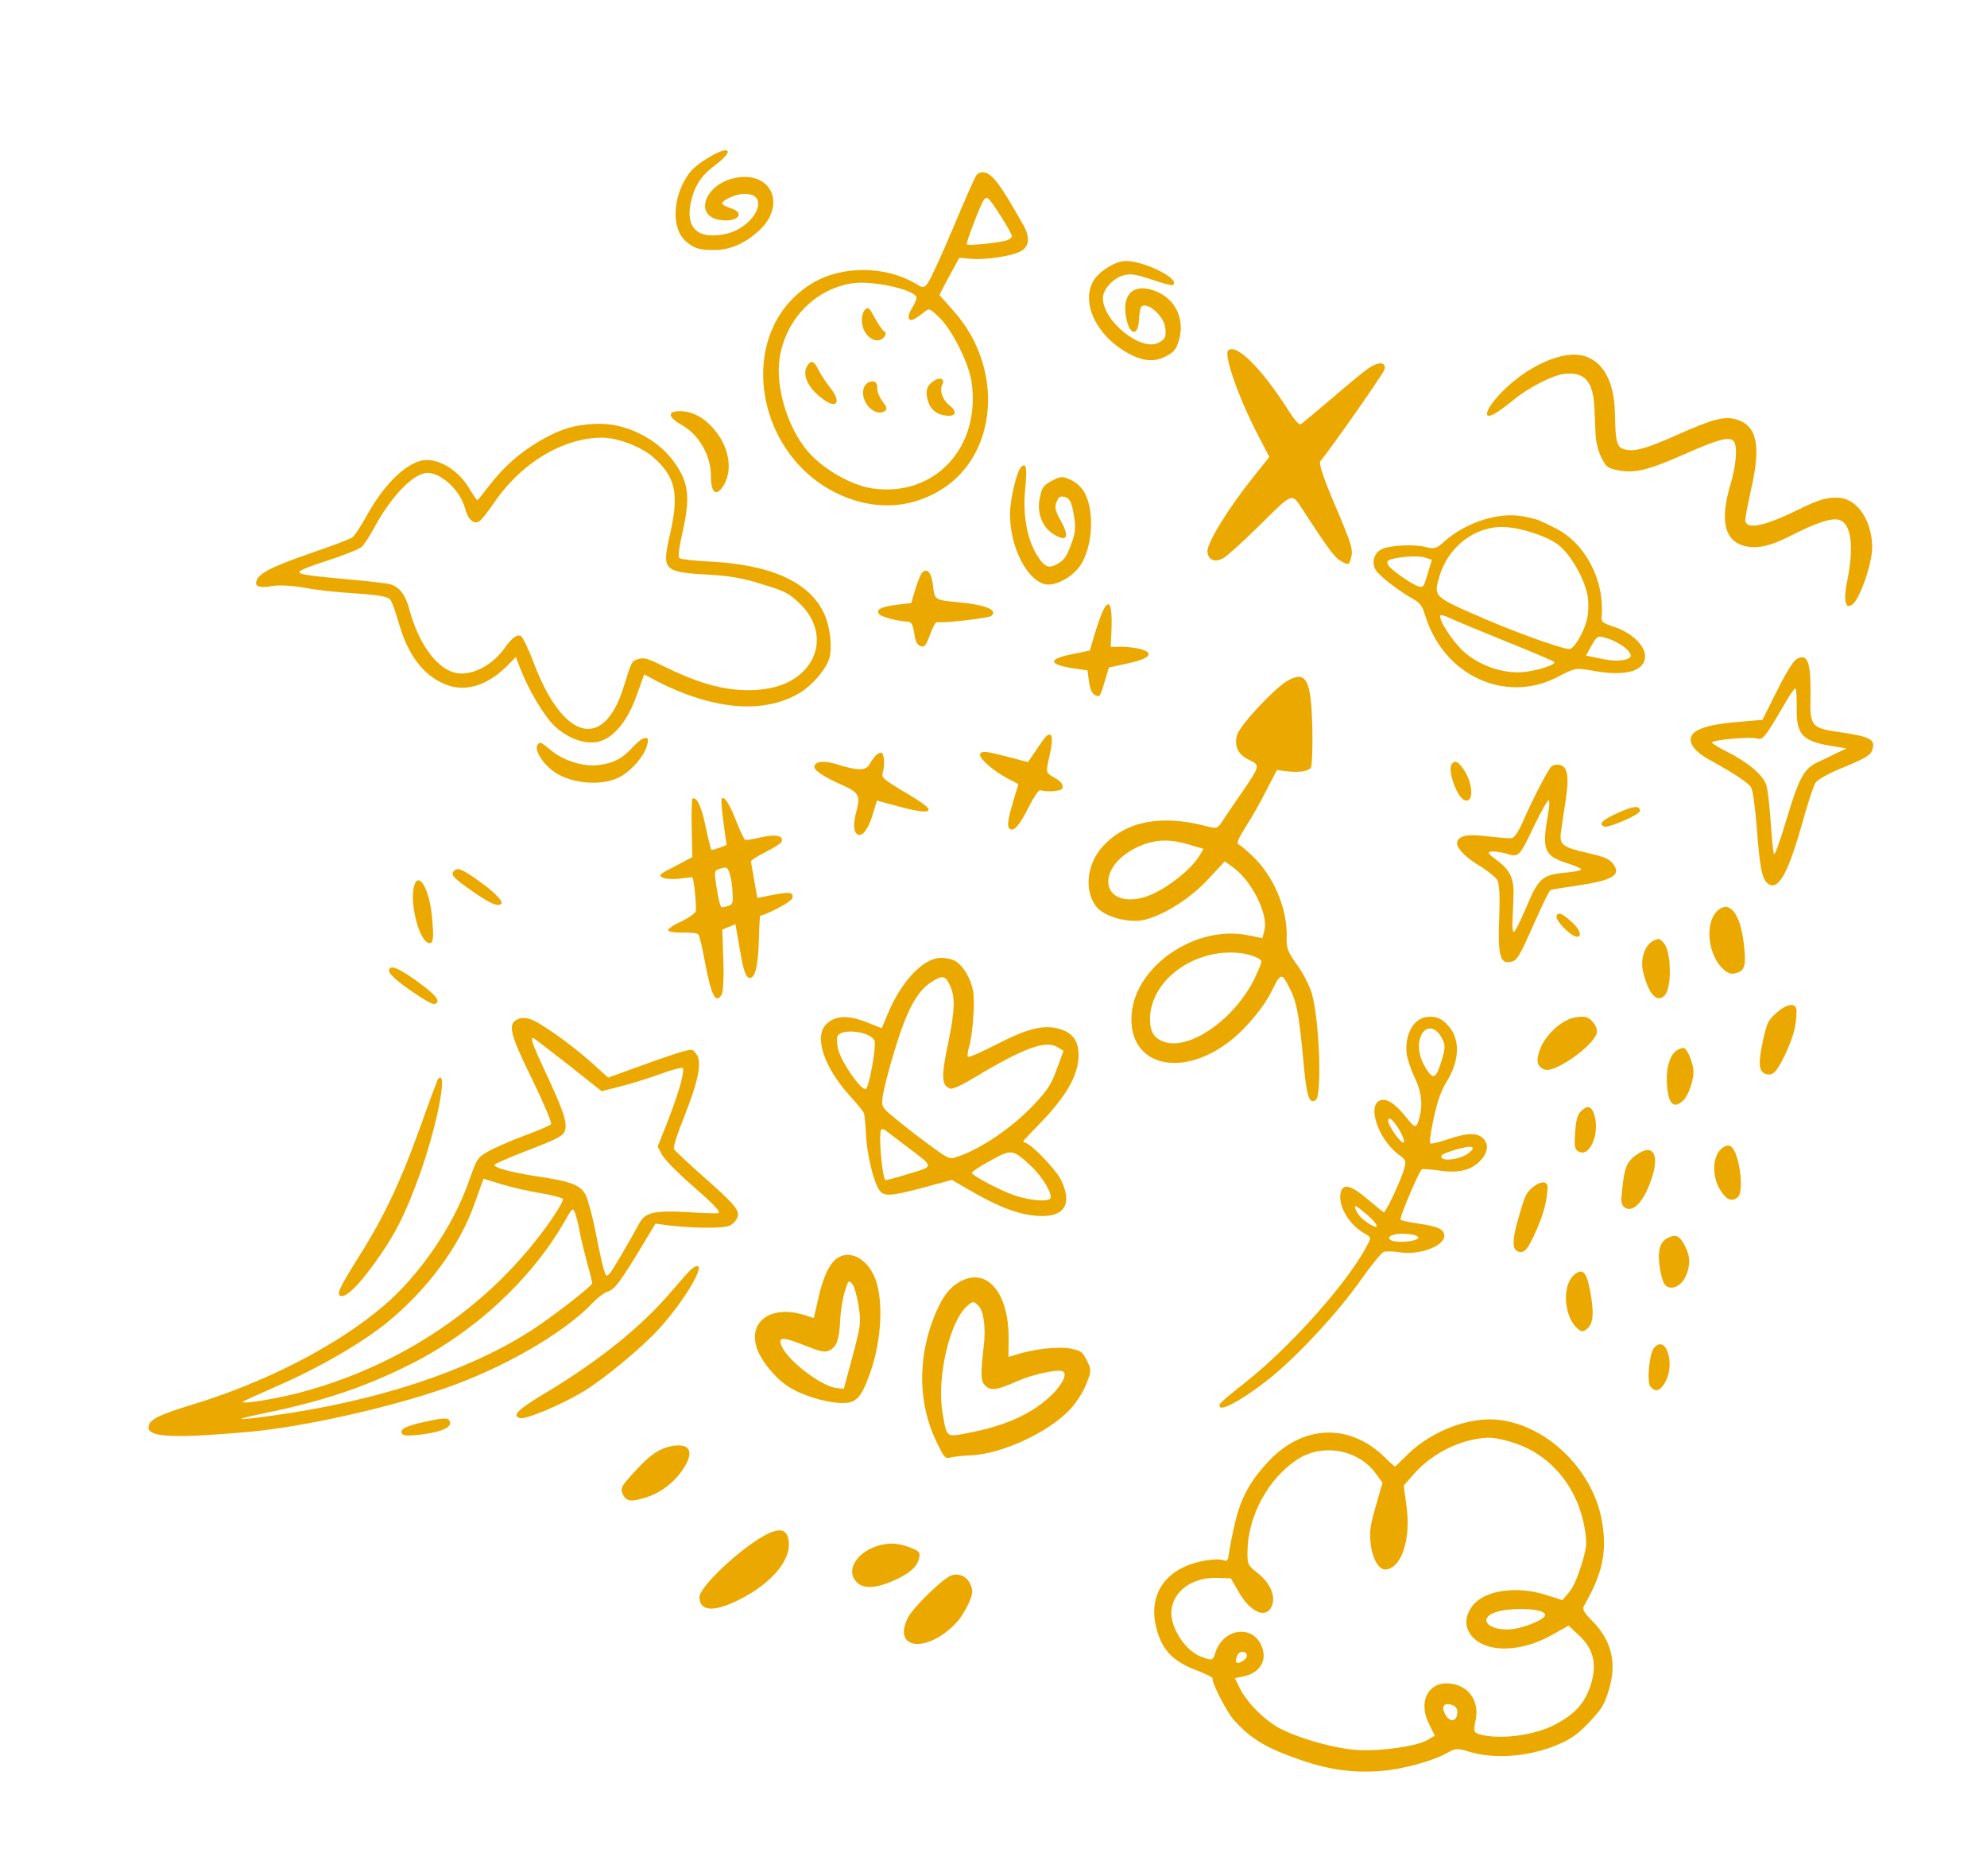 <svg width="267" height="252" viewBox="0 0 267 252" fill="none" xmlns="http://www.w3.org/2000/svg">
<path d="M210.542 47.718C207.538 48.172 203.966 50.306 201.345 53.161C199.598 55.1 199.286 56.369 200.699 55.658C201.17 55.421 202.309 54.623 203.246 53.832C205.209 52.172 208.605 50.404 210.189 50.238C212.952 49.918 214.096 51.227 214.246 54.852C214.284 55.952 214.371 57.558 214.406 58.446C214.441 59.334 214.776 60.668 215.173 61.46C215.821 62.752 215.984 62.874 217.394 63.179C219.594 63.628 221.496 63.177 226.341 61.025C231.066 58.94 232.515 58.556 233.034 59.386C233.481 60.124 233.269 62.618 232.55 65.022C231.123 69.798 231.683 72.5 234.182 73.29C235.928 73.807 237.771 73.442 240.607 71.988C244.034 70.229 246.175 69.538 247.15 69.846C248.734 70.347 249.147 73.318 248.252 77.876C247.969 79.155 247.861 80.524 248.018 80.89C248.2 81.508 248.292 81.537 248.843 81.255C249.844 80.695 251.611 75.676 251.574 73.454C251.517 69.963 249.631 67.122 247.233 66.89C245.604 66.761 244.477 67.072 241.621 68.484C237.24 70.643 234.814 71.174 234.522 70.03C234.458 69.799 234.831 67.882 235.301 65.751C236.64 59.93 236.111 57.237 233.429 56.389C231.753 55.86 230.234 56.257 225.349 58.431C221.076 60.343 219.516 60.763 218.145 60.329C217.262 60.05 217.067 59.252 217.008 55.655C216.948 50.164 214.483 47.14 210.542 47.718Z" fill="#EBA900"/>
<path d="M132.066 23.139C131.769 23.114 131.374 23.303 131.196 23.56C130.987 23.807 129.596 26.987 128.063 30.645C126.53 34.302 125 37.612 124.672 38.03C124.165 38.706 124.054 38.74 123.026 38.102C119.001 35.716 113.228 35.667 109.29 37.972C98.073 44.59 101.513 62.976 114.739 67.19C118.759 68.46 122.75 68.016 126.294 65.899C134.117 61.236 135.003 49.439 128.124 41.766C127.137 40.654 126.306 39.695 126.244 39.676C126.223 39.634 126.81 38.462 127.547 37.129L128.902 34.634L130.584 34.782C132.47 34.926 135.835 34.423 137.069 33.804C138.304 33.184 138.46 31.981 137.542 30.299C134.288 24.537 133.317 23.256 132.066 23.139ZM134.516 29.099C135.375 30.414 136.027 31.63 135.979 31.789C135.941 31.916 135.67 32.144 135.366 32.256C134.626 32.579 130.084 33.058 129.915 32.831C129.767 32.645 131.747 27.493 132.213 26.839C132.619 26.272 132.881 26.529 134.516 29.099ZM123.138 39.877C123.224 40.044 123.003 40.67 122.618 41.279C122.164 42.006 122.002 42.546 122.131 42.796C122.345 43.212 122.811 43.011 124.269 41.87C124.882 41.403 124.913 41.413 126.179 42.613C127.894 44.234 130.189 48.788 130.553 51.305C131.829 60.061 125.659 66.777 117.303 65.633C114.829 65.304 111.463 63.544 109.233 61.378C106.105 58.37 104.081 52.232 104.781 47.963C105.664 42.743 109.675 38.721 114.684 38.041C117.286 37.715 122.572 38.828 123.138 39.877Z" fill="#EBA900"/>
<path d="M116.344 41.519C115.874 41.792 115.676 42.995 115.929 43.884C116.253 45.076 117.272 45.891 118.137 45.707C118.835 45.541 119.32 44.674 118.788 44.506C118.64 44.459 118.142 43.739 117.673 42.923C116.815 41.351 116.745 41.259 116.344 41.519Z" fill="#EBA900"/>
<path d="M125.455 51.194C124.496 51.845 124.314 52.577 124.689 53.88C125.058 55.081 125.948 55.758 127.301 55.856C128.479 55.933 128.644 55.261 127.572 54.462C126.634 53.705 126.208 52.452 126.625 51.663C127.034 50.904 126.287 50.602 125.455 51.194Z" fill="#EBA900"/>
<path d="M108.602 48.963C107.63 50.16 108.491 52.115 110.634 53.652C112.466 55.019 113.096 54 111.539 52.075C110.992 51.365 110.292 50.321 110.023 49.77C109.415 48.539 109.072 48.359 108.602 48.963Z" fill="#EBA900"/>
<path d="M116.679 51.398C115.908 51.791 115.717 53.005 116.327 54.07C116.919 55.196 118.099 55.737 118.866 55.241C119.25 54.994 119.219 54.749 118.599 53.95C118.206 53.423 117.855 52.641 117.889 52.182C117.907 51.316 117.45 51.004 116.679 51.398Z" fill="#EBA900"/>
<path d="M150.947 35.093C149.523 35.259 147.427 36.682 146.835 37.897C145.284 40.895 147.466 45.209 151.602 47.473C153.605 48.551 155.104 48.682 156.656 47.873C157.785 47.273 158.037 46.977 158.411 45.727C159.232 42.977 158.033 40.307 155.484 39.194C152.577 37.968 150.816 39.258 151.27 42.342C151.667 45.066 152.972 45.41 153.053 42.837C153.089 42.062 153.243 41.324 153.38 41.196C154.189 40.461 156.508 42.561 156.597 44.128C156.689 45.353 156.603 45.532 155.7 46.033C153.384 47.318 148.151 43.134 148.203 40.005C148.202 38.91 149.581 37.363 150.933 37.004C151.899 36.728 152.556 36.833 154.73 37.554C156.157 38.039 157.432 38.374 157.55 38.308C158.924 37.546 153.262 34.799 150.947 35.093Z" fill="#EBA900"/>
<path d="M94.904 21.362C93.269 22.39 92.639 23.054 91.914 24.37C90.335 27.321 90.405 30.865 92.111 32.374C93.207 33.368 93.965 33.608 96.092 33.597C98.088 33.581 100.147 32.686 101.978 31.001C105.78 27.494 103.616 22.857 98.685 23.922C94.67 24.81 93.222 28.988 96.704 29.55C99.077 29.94 100.296 28.636 98.173 27.965C97.506 27.755 97 27.451 97.039 27.319C97.196 26.794 98.984 26.029 100.073 26.05C103.722 26.053 101.371 30.701 97.325 31.471C93.732 32.168 92.106 30.612 92.824 27.209C93.33 24.962 94.196 23.618 96.08 22.201C98.936 20.084 97.982 19.388 94.904 21.362Z" fill="#EBA900"/>
<path d="M183.976 49.422C183.338 49.838 181.16 51.622 179.077 53.435C176.971 55.208 175.097 56.779 174.875 56.949C174.571 57.162 174.08 56.629 173.006 54.95C169.479 49.441 166.122 46.114 165.046 47.079C164.401 47.63 166.407 53.414 169.064 58.511L170.567 61.39L168.378 64.131C165.043 68.296 162.169 72.985 162.245 74.107C162.342 75.271 163.262 75.631 164.42 74.966C164.877 74.699 166.889 72.897 168.875 70.95C174.103 65.838 173.427 66.036 175.431 69.073C178.683 74.014 179.362 74.95 180.308 75.455C181.159 75.93 181.272 75.897 181.487 75.175C181.872 73.889 181.743 73.402 179.349 67.77C177.814 64.195 177.197 62.249 177.416 61.975C179.03 60.013 185.861 50.223 186.02 49.69C186.33 48.655 185.344 48.515 183.976 49.422Z" fill="#EBA900"/>
<path d="M204.568 69.359C201.305 68.777 196.938 70.2 194.044 72.78C193.027 73.704 192.764 73.794 191.575 73.487C190.039 73.106 186.935 73.232 185.735 73.752C184.615 74.229 184.221 75.661 184.927 76.68C185.517 77.524 188.099 79.482 189.947 80.516C190.762 80.946 191.15 81.45 191.494 82.665C193.986 90.788 202.306 94.628 209.38 90.912C211.694 89.706 211.735 89.684 214.384 90.176C218.741 90.93 221.297 90.042 221.033 87.883C220.859 86.548 219.08 84.947 216.935 84.235C215.282 83.678 215.147 83.566 215.219 82.758C215.614 77.832 212.93 72.832 208.83 70.879C208.129 70.519 207.274 70.11 206.945 69.971C206.625 69.801 205.56 69.534 204.568 69.359ZM209.332 73.147C211.042 74.415 213.05 77.956 213.369 80.271C213.495 81.314 213.425 82.676 213.179 83.498C212.669 85.205 211.591 87.009 210.963 87.192C210.346 87.343 204.492 85.285 199.502 83.154C192.525 80.119 192.598 80.212 193.458 77.335C194.629 73.415 198.243 70.681 202.045 70.81C204.318 70.871 207.756 71.992 209.332 73.147ZM191.843 77.101C191.314 78.872 191.215 78.979 190.599 78.784C189.768 78.521 187.532 76.984 186.729 76.177C186.447 75.88 186.326 75.496 186.505 75.345C187.014 74.883 190.378 74.562 191.425 74.893L192.41 75.204L191.843 77.101ZM218.385 87.046C218.926 87.493 219.243 88.009 219.115 88.211C218.702 88.807 217.014 88.931 214.996 88.466L213.123 88.082L213.582 87.223C214.658 85.314 214.617 85.336 216.064 85.793C216.834 86.037 217.876 86.608 218.385 87.046ZM202.281 86.143C205.828 87.576 208.791 88.823 208.855 88.948C209.057 89.288 207.106 89.952 205.096 90.251C202.284 90.642 198.876 89.531 196.649 87.512C195.171 86.146 193.344 83.354 193.533 82.721C193.58 82.563 194.113 82.697 194.731 82.996C195.318 83.286 198.733 84.711 202.281 86.143Z" fill="#EBA900"/>
<path d="M241.336 88.61C240.964 88.841 239.871 90.588 238.758 92.851L236.832 96.706L233.034 97.04C229.368 97.38 227.53 98.02 227.216 99.071C226.959 99.931 227.888 101.097 229.596 102.02C233.115 103.969 234.941 105.174 235.32 105.816C235.542 106.2 235.844 108.562 236.059 111.106C236.455 116.531 236.774 118.166 237.579 118.734C238.993 119.739 240.327 117.301 242.411 109.766C243.008 107.653 243.689 105.602 243.945 105.195C244.22 104.724 245.789 103.86 247.888 103.024C250.844 101.796 251.386 101.444 251.624 100.648C252.005 99.374 251.285 98.972 247.55 98.419C243.356 97.826 243.201 97.672 243.28 93.583C243.367 88.903 242.873 87.631 241.336 88.61ZM241.43 95.16C241.373 98.838 242.234 99.668 246.745 100.326L248.123 100.553L246.752 101.2C246.007 101.558 244.819 102.158 244.123 102.461C242.381 103.341 241.714 104.559 240.029 110.199C239.143 113.161 238.468 114.97 238.372 114.731C238.266 114.523 238.073 112.579 237.938 110.444C237.781 108.268 237.533 106.062 237.359 105.519C236.955 104.171 234.915 102.446 232.201 101.065C230.968 100.466 230.009 99.849 230.038 99.754C230.142 99.403 235.22 98.951 236.049 99.213C236.879 99.475 237.147 99.141 239.908 94.4C240.537 93.309 241.13 92.45 241.253 92.489C241.376 92.528 241.451 93.737 241.43 95.16Z" fill="#EBA900"/>
<path d="M137.253 62.701C136.65 63.218 135.756 66.902 135.722 68.981C135.666 73.212 137.785 77.671 140.277 78.458C141.664 78.897 144.21 77.541 145.285 75.791C146.842 73.238 147.077 68.638 145.736 66.196C145.354 65.509 144.66 64.829 143.901 64.483C142.814 63.962 142.501 63.97 141.347 64.597C140.152 65.246 140.021 65.452 139.702 66.981C139.331 68.917 140.022 70.764 141.495 71.725C143.38 72.923 143.802 72.207 142.516 69.924C141.797 68.634 141.671 68.134 141.988 67.419C142.263 66.728 142.511 66.593 143.141 66.793C143.772 66.992 143.981 67.448 144.281 69.1C144.584 70.86 144.545 71.45 143.938 73.135C143.37 74.691 142.997 75.246 142.204 75.703C140.908 76.462 140.35 76.25 139.264 74.455C138.015 72.396 137.403 69.016 137.754 65.763C138.042 62.95 137.917 62.096 137.253 62.701Z" fill="#EBA900"/>
<path d="M91.068 55.249C89.629 55.345 89.859 56.107 91.638 57.117C93.958 58.436 95.551 61.248 95.53 64.031C95.54 66.239 96.228 66.767 97.201 65.283C98.3 63.494 98.13 60.995 96.751 58.767C95.238 56.395 93.153 55.115 91.068 55.249Z" fill="#EBA900"/>
<path d="M80.03 56.948C77.294 57.058 75.406 57.609 72.924 59.017C70.079 60.622 67.853 62.528 65.877 65.07C65.004 66.185 64.239 67.161 64.158 67.205C64.108 67.259 63.612 66.546 63.049 65.603C61.446 62.939 58.518 61.318 56.406 61.938C54.062 62.658 51.367 65.459 49.208 69.404C48.472 70.737 47.612 72.031 47.32 72.217C47.018 72.435 44.505 73.38 41.758 74.321C36.557 76.122 34.768 77.018 34.455 78.067C34.227 78.83 34.875 79.035 36.656 78.728C37.409 78.583 39.24 78.675 40.718 78.933C42.154 79.213 44.603 79.499 46.158 79.608C51.224 79.957 52.158 80.113 52.528 80.682C52.709 80.983 53.221 82.432 53.654 83.925C54.96 88.374 57.218 91.105 60.358 92.132C62.952 92.952 65.87 91.891 68.445 89.156L69.314 88.283L69.91 89.793C70.965 92.597 73.078 96.152 74.468 97.496C76.254 99.208 78.633 100.065 80.412 99.653C82.454 99.15 84.354 96.863 85.554 93.415L86.563 90.603L87.463 91.096C95.438 95.39 102.596 96.087 107.565 93.03C109.227 91.989 110.999 89.905 111.436 88.443C111.844 87.076 111.566 84.275 110.813 82.61C108.916 78.218 103.62 75.814 95.018 75.427C93.156 75.326 91.486 75.146 91.299 74.982C91.102 74.85 91.237 73.606 91.674 71.691C92.771 66.889 92.584 64.916 90.662 62.187C88.392 58.929 83.979 56.735 80.03 56.948ZM87.753 61.407C90.786 64.035 91.277 66.347 90.049 71.7C88.895 76.693 89.083 76.856 95.426 77.226C98.148 77.39 99.82 77.675 102.413 78.495C105.479 79.429 105.976 79.69 107.322 80.95C112.008 85.284 109.617 91.591 102.874 92.556C98.913 93.148 94.754 92.252 89.629 89.728C87.005 88.446 86.603 88.319 85.832 88.528C84.858 88.846 84.955 88.633 83.763 92.397C81.075 100.94 75.615 99.424 71.701 89.002C70.984 87.106 70.181 85.495 69.965 85.427C69.378 85.241 68.756 85.741 67.766 87.132C65.982 89.596 63.03 90.994 60.9 90.32C58.492 89.559 56.19 86.292 55.008 81.883C54.504 79.95 53.704 78.896 52.469 78.506C52.098 78.389 49.783 78.11 47.346 77.896C41.264 77.331 40.126 77.18 40.24 76.799C40.297 76.608 42.059 75.912 44.18 75.261C46.28 74.567 48.275 73.771 48.595 73.49C48.925 73.177 49.676 72.022 50.274 70.924C52.402 66.969 55.155 63.977 57.066 63.573C58.928 63.222 61.752 65.645 62.486 68.277C62.878 69.793 63.65 70.489 64.386 70.061C64.678 69.875 65.502 68.813 66.265 67.732C69.941 62.214 75.748 58.726 81.063 58.805C83.077 58.85 86.231 60.056 87.753 61.407Z" fill="#EBA900"/>
<path d="M148.267 81.936C148.019 82.439 147.502 83.845 147.119 85.124L146.439 87.402L144.017 87.9C140.595 88.594 140.893 89.336 144.728 89.866L146.129 90.069L146.33 91.567C146.476 92.603 146.751 93.202 147.177 93.405C147.772 93.695 147.83 93.611 148.399 91.708L149.005 89.681L151.505 89.139C154.455 88.501 155.152 87.799 153.401 87.246C152.778 87.049 151.586 86.911 150.749 86.886L149.245 86.923L149.289 86.015C149.56 81.628 149.192 80.146 148.267 81.936Z" fill="#EBA900"/>
<path d="M172.953 91.497C171.115 92.606 166.627 97.43 166.241 98.722C165.789 100.235 166.351 101.378 167.845 102.092C169.339 102.805 169.321 102.868 167.037 106.251C166.056 107.631 164.9 109.369 164.42 110.08C163.599 111.372 163.568 111.363 162.041 110.984C155.981 109.414 151.324 110.322 148.211 113.683C146.076 116.009 145.628 119.524 147.247 121.725C148.261 123.149 151.664 124.087 153.789 123.586C156.507 122.892 160.1 120.614 162.452 118.011L164.577 115.717L165.812 116.624C168.273 118.471 170.438 122.88 169.908 124.989L169.628 126.039L167.574 125.631C160.639 124.302 152.621 129.735 152.067 136.182C151.447 143.298 158.97 145.123 165.738 139.502C167.607 137.954 169.923 135.134 170.803 133.308C172.091 130.68 172.202 130.646 173.197 132.581C174.244 134.568 174.521 136.104 175.09 142.043C175.574 147.37 175.858 148.322 176.779 147.819C177.659 147.339 177.324 137.369 176.308 133.599C176.021 132.543 175.162 130.823 174.306 129.655C173.03 127.873 172.847 127.366 172.896 125.968C173.034 122.149 171.152 117.691 168.276 114.989C167.469 114.217 166.665 113.548 166.512 113.5C166.083 113.365 166.265 112.87 167.604 110.741C168.279 109.713 169.428 107.662 170.184 106.142L171.591 103.448L172.78 103.616C174.495 103.814 175.747 103.658 176.131 103.158C176.298 102.935 176.406 100.555 176.346 97.846C176.198 91.281 175.511 89.994 172.953 91.497ZM161.257 114.84C159.96 117.051 155.996 120.007 153.469 120.622C148.052 121.945 147.217 116.784 152.39 114.038C154.811 112.769 156.934 112.612 159.788 113.479L161.725 114.057L161.257 114.84ZM169.505 129.138C169.569 129.262 169.126 130.295 168.566 131.497C165.922 136.87 159.973 141.094 156.516 140.002C155.078 139.548 154.49 138.603 154.53 136.788C154.658 131.655 160.485 127.392 166.585 128.043C167.884 128.178 169.303 128.695 169.505 129.138Z" fill="#EBA900"/>
<path d="M208.429 103.022C207.936 103.528 205.908 107.455 204.493 110.703C203.994 111.801 203.465 112.54 203.137 112.611C202.849 112.659 201.348 112.534 199.794 112.356C197.224 112.033 196.063 112.258 195.806 113.118C195.606 113.787 196.733 115.05 198.611 116.201C199.743 116.873 200.903 117.797 201.161 118.193C201.472 118.64 201.553 120.199 201.473 122.754C201.24 128.224 201.531 129.537 202.918 129.243C203.854 129.085 204.052 128.764 206.232 123.874C207.258 121.584 208.18 119.644 208.333 119.588C208.455 119.522 210.039 119.255 211.861 118.994C216.759 118.276 217.97 117.542 216.691 115.988C216.221 115.386 215.553 115.105 213.184 114.566C209.922 113.814 209.51 113.475 209.756 111.739C209.824 111.168 210.1 109.442 210.329 107.876C210.882 104.424 210.694 103.11 209.663 102.784C209.257 102.656 208.681 102.752 208.429 103.022ZM208.004 109.477C207.152 114.159 207.515 115.005 210.576 115.973C211.669 116.318 212.515 116.69 212.477 116.818C212.429 116.977 211.421 117.147 210.226 117.257C207.238 117.533 206.713 118.03 205.057 121.969C204.268 123.812 203.561 125.262 203.405 125.212C203.28 125.173 203.192 124.552 203.235 123.834C203.27 123.148 203.335 121.669 203.368 120.529C203.492 118.058 202.946 116.909 201.125 115.566C199.978 114.716 199.828 114.529 200.342 114.412C200.702 114.352 201.624 114.469 202.414 114.684C204.101 115.217 204.142 115.195 206.279 110.675C207.153 108.894 207.954 107.474 208.11 107.523C208.235 107.562 208.206 108.46 208.004 109.477Z" fill="#EBA900"/>
<path d="M123.856 77.002C123.676 77.252 123.281 78.219 122.983 79.216L122.443 81.024L120.623 81.234C118.362 81.509 117.607 81.918 118.16 82.537C118.503 82.918 120.628 83.453 122.079 83.536C122.46 83.554 122.701 84.04 122.849 85.076C122.987 86.143 123.251 86.67 123.7 86.812C124.246 86.984 124.417 86.765 124.979 85.237C125.332 84.291 125.735 83.531 125.895 83.582C126.505 83.775 132.87 83.057 133.206 82.754C134.146 81.96 132.459 81.256 128.8 80.918C125.586 80.619 125.586 80.619 125.369 78.64C125.161 76.868 124.52 76.188 123.856 77.002Z" fill="#EBA900"/>
<path d="M217.507 109.162C215.343 110.122 214.673 110.763 215.609 111.059C216.202 111.246 220.403 109.414 220.367 108.96C220.325 108.188 219.552 108.26 217.507 109.162Z" fill="#EBA900"/>
<path d="M195.065 102.689C194.484 103.547 195.812 107.202 196.838 107.526C197.998 107.892 197.983 105.471 196.824 103.617C195.959 102.266 195.494 102.044 195.065 102.689Z" fill="#EBA900"/>
<path d="M230.924 122.242C228.953 123.829 229.45 128.509 231.752 130.376C232.375 130.849 232.719 130.923 233.419 130.695C234.509 130.384 234.673 129.503 234.291 126.551C233.823 122.778 232.428 120.991 230.924 122.242Z" fill="#EBA900"/>
<path d="M140.589 98.918C140.4 99.099 139.78 99.931 139.212 100.814L138.132 102.392L135.059 101.592C132.489 100.917 131.927 100.876 131.703 101.286C131.442 101.82 133.554 103.687 135.674 104.734L136.844 105.344L136.123 107.755C135.328 110.417 135.279 111.258 135.835 111.434C136.391 111.61 137.11 110.672 138.36 108.188C138.941 107.035 139.589 106.108 139.775 106.167C140.732 106.47 142.646 106.286 142.758 105.91C142.917 105.378 142.569 104.959 141.409 104.319C140.517 103.797 140.526 103.765 141.055 101.431C141.556 99.19 141.407 98.217 140.589 98.918Z" fill="#EBA900"/>
<path d="M222.466 126.263C221.138 126.685 220.354 128.658 220.776 130.507C221.497 133.528 222.635 134.83 223.674 133.745C224.695 132.722 224.582 127.773 223.546 126.672C222.974 126.087 222.974 126.087 222.466 126.263Z" fill="#EBA900"/>
<path d="M209.15 123.099C208.999 123.606 210.758 125.482 211.661 125.802C212.662 126.118 212.426 124.967 211.281 123.946C209.89 122.673 209.34 122.464 209.15 123.099Z" fill="#EBA900"/>
<path d="M238.814 135.992C237.566 137.085 237.457 137.327 236.879 139.877C236.246 142.858 236.314 143.986 237.256 144.284C238.232 144.592 238.757 144.067 239.982 141.445C241.018 139.213 241.404 137.675 241.409 135.809C241.408 134.703 240.209 134.773 238.814 135.992Z" fill="#EBA900"/>
<path d="M117.692 101.489C117.444 101.754 117.04 102.315 116.816 102.726C116.328 103.57 115.218 103.563 112.445 102.687C110.781 102.162 109.642 102.249 109.436 102.941C109.285 103.444 110.632 104.352 113.311 105.543C115.392 106.476 115.628 106.929 115.097 108.93C114.602 110.701 114.68 111.792 115.228 112.103C115.89 112.484 116.697 111.363 117.327 109.255L117.834 107.557L120.952 108.405C124.256 109.311 125.598 109.219 124.289 108.186C123.914 107.861 122.412 106.904 120.975 106.071C118.637 104.644 118.428 104.44 118.626 103.78C118.926 102.774 118.807 101.256 118.437 101.139C118.252 101.08 117.931 101.254 117.692 101.489Z" fill="#EBA900"/>
<path d="M211.237 136.794C209.617 137.272 207.749 139.027 207.025 140.777C206.32 142.46 206.489 143.356 207.624 143.715C208.974 144.141 214.036 140.574 214.556 138.833C214.766 138.13 213.983 136.929 213.155 136.668C212.756 136.542 211.899 136.601 211.237 136.794Z" fill="#EBA900"/>
<path d="M225.275 141.15C224.29 141.818 223.776 143.868 224.038 146.162C224.261 148.372 224.939 148.949 226.093 147.936C226.918 147.254 227.71 144.821 227.539 143.643C227.368 142.465 226.708 140.951 226.29 140.819C226.08 140.752 225.643 140.904 225.275 141.15Z" fill="#EBA900"/>
<path d="M86.357 99.249C86.137 99.321 85.512 99.869 84.937 100.468C83.66 101.874 82.514 102.506 80.555 102.774C78.485 103.078 75.704 102.235 73.916 100.712C72.675 99.68 72.564 99.61 72.228 100.072C71.734 100.732 72.965 102.682 74.527 103.744C76.966 105.402 81.244 105.654 83.543 104.251C84.996 103.361 86.51 101.604 86.908 100.274C87.218 99.237 87.095 98.985 86.357 99.249Z" fill="#EBA900"/>
<path d="M191.82 136.619C189.983 136.768 188.747 138.944 189.009 141.526C189.103 142.249 189.571 143.681 190.081 144.744C191.043 146.713 191.23 148.508 190.672 150.378C190.293 151.646 190.135 151.596 188.958 150.114C187.728 148.58 186.696 147.768 185.905 147.761C183.452 147.784 184.966 152.981 188.057 155.207C188.929 155.864 188.985 156.021 188.654 157.131C188.151 158.811 186.192 162.945 185.94 162.866C185.846 162.836 184.845 162.034 183.747 161.097C181.572 159.264 180.523 158.968 180.182 160.109C179.68 161.789 181.183 164.485 183.277 165.667C184.249 166.217 184.272 166.259 183.719 167.299C181.24 172.136 173.608 180.723 167.633 185.497C163.882 188.475 163.64 188.711 163.951 189.052C164.392 189.538 167.877 187.447 170.984 184.89C174.792 181.722 179.791 176.293 182.768 172.099C184.205 170.055 185.621 168.316 185.93 168.206C186.207 168.085 187.164 168.11 188.021 168.242C190.676 168.699 194.163 167.407 194.07 165.99C194.014 165.139 193.255 164.796 190.717 164.41C189.36 164.224 188.229 163.971 188.195 163.856C188.031 163.596 190.697 157.326 191.035 157.12C191.167 157.023 192.209 157.109 193.368 157.267C195.812 157.623 197.352 157.312 198.6 156.249C199.827 155.145 200.146 153.962 199.412 153.071C198.626 152.128 197.171 152.154 194.402 153.118C193.289 153.495 192.288 153.734 192.159 153.589C192.061 153.454 192.286 151.894 192.672 150.143C193.225 147.715 193.648 146.53 194.452 145.223C196.139 142.46 196.223 139.642 194.653 137.862C193.781 136.858 193.023 136.514 191.82 136.619ZM193.754 139.486C194.226 140.329 194.219 140.813 193.765 142.334C192.997 144.902 192.619 145.13 191.682 143.654C190.757 142.251 190.452 140.733 190.822 139.496C191.343 137.752 192.861 137.746 193.754 139.486ZM188.085 151.885C188.534 152.687 188.795 153.428 188.6 153.505C188.272 153.679 186.57 151.302 186.53 150.63C186.518 149.863 187.21 150.429 188.085 151.885ZM197.386 154.894C196.207 155.84 193.429 156.142 193.685 155.286C193.799 154.905 197.16 153.92 197.727 154.099C198.042 154.199 197.985 154.389 197.386 154.894ZM183.757 163.251C185.208 164.508 185.419 165.303 184.137 164.516C183.058 163.863 182.532 163.315 182.199 162.585C181.863 161.75 182.136 161.872 183.757 163.251ZM190.495 166.421C190.069 166.807 187.984 166.981 187.134 166.713C186.158 166.404 186.785 165.804 188.177 165.758C189.705 165.721 190.911 166.067 190.495 166.421Z" fill="#EBA900"/>
<path d="M96.96 107.42C96.893 107.641 97.029 109.103 97.238 110.658L97.63 113.516L96.712 113.884C96.186 114.064 95.701 114.222 95.609 114.193C95.517 114.164 95.189 112.78 94.836 111.145C94.295 108.447 93.62 106.988 93.057 107.294C92.946 107.329 92.906 109.151 92.945 111.275L93.034 115.145L90.711 116.384C88.608 117.45 88.428 117.601 89.015 117.89C89.356 118.102 90.385 118.15 91.289 118.055C92.203 117.928 92.965 117.858 93.026 117.877C93.242 117.945 93.629 121.945 93.478 122.451C93.393 122.735 92.501 123.353 91.484 123.828C90.435 124.293 89.695 124.855 89.78 125.021C89.865 125.186 90.765 125.332 91.752 125.297C92.769 125.273 93.688 125.355 93.834 125.54C93.991 125.693 94.408 127.452 94.759 129.432C95.582 133.777 96.179 134.935 96.974 133.628C97.179 133.278 97.285 131.234 97.192 128.955L97.057 124.897L97.945 124.52L98.822 124.174L99.432 127.655C99.869 130.251 100.186 131.217 100.617 131.353C101.448 131.615 101.878 129.951 101.983 126.107C102.015 124.422 102.095 123.028 102.166 123.015C103.16 122.845 106.328 121.146 106.46 120.703C106.706 119.881 106.133 119.769 103.802 120.244L101.765 120.639L101.366 118.366C101.143 117.084 100.923 115.907 100.899 115.761C100.885 115.583 101.798 115.007 102.905 114.457C104.012 113.907 104.975 113.276 105.032 113.086C105.278 112.264 104.265 112.048 102.35 112.481C101.267 112.727 100.273 112.898 100.15 112.859C99.996 112.81 99.482 111.713 98.963 110.407C98.02 107.928 97.177 106.693 96.96 107.42ZM98.121 117.618C98.266 118.148 98.413 119.233 98.442 120.039C98.513 121.377 98.436 121.525 97.839 121.717C97.496 121.851 97.07 121.924 96.947 121.885C96.793 121.837 96.523 120.713 96.309 119.399C95.96 117.074 95.948 117.001 96.665 116.743C97.676 116.404 97.79 116.475 98.121 117.618Z" fill="#EBA900"/>
<path d="M231.592 154.124C230.017 155.089 229.917 158.217 231.374 160.207C232.101 161.268 232.777 161.449 233.513 160.85C234.117 160.342 234.058 157.63 233.386 155.455C232.914 154.009 232.405 153.616 231.592 154.124Z" fill="#EBA900"/>
<path d="M212.865 148.943C212.065 149.491 211.82 150.086 211.671 151.929C211.5 154.181 211.587 154.561 212.383 154.813C213.637 155.209 214.805 152.535 214.364 150.313C214.08 148.91 213.577 148.463 212.865 148.943Z" fill="#EBA900"/>
<path d="M220.256 154.917C218.502 156.032 218.228 156.726 217.862 161.049C217.836 161.467 217.982 161.974 218.224 162.157C219.388 163.129 220.996 161.4 222.034 158.036C222.927 155.158 222.15 153.776 220.256 154.917Z" fill="#EBA900"/>
<path d="M126.242 128.699C123.905 128.883 121.075 131.955 119.317 136.153L118.486 138.147L116.326 137.293C113.889 136.352 112.219 136.44 111.033 137.604C109.332 139.254 110.714 143.384 114.219 147.261C115.157 148.276 115.994 149.293 116.082 149.56C116.179 149.796 116.291 150.993 116.353 152.244C116.485 155.397 117.585 159.574 118.433 160.218C119.136 160.783 120.439 160.579 125.964 159.042L127.896 158.525L130.242 159.881C133.822 161.936 135.973 162.821 138.203 163.218C142.712 163.959 144.349 162.185 142.562 158.509C141.941 157.219 138.723 153.842 137.865 153.571C137.65 153.503 137.485 153.383 137.504 153.32C137.522 153.258 138.706 151.991 140.158 150.501C143.336 147.162 144.858 144.429 144.926 141.955C144.986 139.956 144.218 138.824 142.47 138.272C140.355 137.604 138.149 138.138 133.987 140.276C131.887 141.356 130.112 142.129 130.058 141.975C129.963 141.842 130.049 141.219 130.217 140.657C130.702 139.033 131.036 134.659 130.766 133.206C130.421 131.216 129.124 129.268 127.92 128.921C127.368 128.747 126.625 128.649 126.242 128.699ZM127.611 132.311C128.381 133.888 128.327 135.752 127.388 140.242C126.44 144.763 126.509 145.879 127.735 146.267C128.011 146.354 129.453 145.682 130.93 144.781C137.518 140.81 140.531 139.711 142.086 140.681L142.91 141.181L142.019 143.6C141.252 145.717 140.823 146.368 139.037 148.3C136.068 151.499 131.485 154.598 128.326 155.515C127.582 155.758 127.264 155.589 124.764 153.739C123.276 152.654 121.239 151.053 120.245 150.225C118.443 148.733 118.443 148.733 118.627 147.218C118.747 146.367 119.456 143.548 120.252 140.996C121.898 135.601 123.234 133.151 125.219 131.897C126.625 131.008 127.012 131.062 127.611 132.311ZM117.494 139.782C117.823 140.365 116.793 146.057 116.353 146.295C115.784 146.628 113.08 142.764 112.63 141.015C112.482 140.387 112.412 139.612 112.505 139.3C112.86 138.113 116.833 138.514 117.494 139.782ZM138.573 156.701C140.151 158.157 141.562 160.621 141.097 161.055C140.601 161.48 138.478 161.287 136.485 160.658C134.738 160.105 130.814 158.079 130.589 157.598C130.525 157.475 131.621 156.727 133.061 155.951C135.959 154.337 136.081 154.375 138.573 156.701ZM121.853 154.05C125.574 156.867 125.568 156.661 122.139 157.697C120.51 158.208 119.09 158.58 118.998 158.551C118.538 158.405 117.978 151.971 118.449 151.744C118.578 151.648 118.885 151.745 119.093 151.947C119.341 152.128 120.571 153.064 121.853 154.05Z" fill="#EBA900"/>
<path d="M205.994 159.483C205.087 160.237 204.916 160.6 204.13 163.336C203.172 166.539 203.143 167.883 204.02 168.16C204.841 168.42 205.314 167.875 206.478 165.224C207.462 162.966 207.86 161.426 207.948 159.58C208.005 158.661 207.09 158.614 205.994 159.483Z" fill="#EBA900"/>
<path d="M224.088 166.329C222.962 166.893 222.663 168.278 223.094 170.682C223.372 172.184 223.658 172.767 224.182 172.933C225.197 173.254 226.308 172.355 226.757 170.854C227.178 169.442 227.036 168.509 226.24 167.074C225.607 165.987 225.126 165.802 224.088 166.329Z" fill="#EBA900"/>
<path d="M60.972 117.045C60.542 117.559 60.882 117.927 63.512 119.766C65.798 121.366 66.868 121.834 67.326 121.459C67.694 121.152 66.621 120 64.375 118.38C62.097 116.75 61.452 116.481 60.972 117.045Z" fill="#EBA900"/>
<path d="M55.656 118.996C55.008 121.162 56.263 126.264 57.549 126.671C58.242 126.889 58.333 126.221 58.04 123.096C57.692 119.43 56.255 116.989 55.656 118.996Z" fill="#EBA900"/>
<path d="M211.472 171.33C209.902 172.725 210.128 176.763 211.901 178.435C212.48 178.952 212.682 178.979 213.227 178.558C214.098 177.869 214.227 176.501 213.686 173.513C213.193 170.836 212.655 170.295 211.472 171.33Z" fill="#EBA900"/>
<path d="M222.24 181.124C221.602 181.916 221.268 185.72 221.766 186.294C222.338 186.955 222.84 186.953 223.382 186.26C224.221 185.243 224.545 183.711 224.249 182.24C223.926 180.632 223.04 180.127 222.24 181.124Z" fill="#EBA900"/>
<path d="M91.709 141.287C91.091 141.436 88.573 142.295 86.147 143.182L81.72 144.781L79.675 142.929C76.909 140.435 72.599 137.35 71.242 136.921C70.533 136.697 69.881 136.732 69.388 137.025C68.233 137.728 68.582 139.045 71.581 145.162C73.065 148.215 74.171 150.839 74.044 151.04C73.926 151.21 72.301 151.902 70.442 152.59C68.582 153.277 66.403 154.243 65.589 154.709C64.121 155.555 64.121 155.555 62.863 159.086C60.795 164.877 56.268 171.442 51.564 175.435C45.264 180.818 35.576 185.787 25.636 188.78C21.142 190.151 19.894 190.825 19.96 191.845C20.053 193.115 23.657 193.255 33.508 192.37C40.621 191.723 51.859 189.244 59.646 186.569C67.543 183.861 75.818 179.102 79.673 175.013C80.319 174.321 81.27 173.622 81.746 173.497C82.606 173.217 83.377 172.22 86.666 166.746L88.076 164.4L89.959 164.651C93.488 165.042 97.231 165.053 98.058 164.66C98.531 164.43 98.988 163.92 99.11 163.51C99.392 162.566 98.741 161.808 94.173 157.78C92.305 156.122 90.676 154.573 90.559 154.398C90.43 154.151 91.007 152.334 92.035 149.799C93.857 145.171 94.335 142.668 93.616 141.683C93.067 140.923 93.067 140.923 91.709 141.287ZM91.282 146.218C90.877 147.572 90.048 149.895 89.442 151.357L88.368 154.05L88.999 155.215C89.382 155.853 91.088 157.598 92.777 159.062C95.936 161.818 96.889 162.809 96.527 163.004C96.416 163.038 94.467 163.008 92.188 162.839C87.899 162.621 86.672 162.888 85.883 164.396C84.597 166.781 82.318 170.679 81.921 171.105C81.483 171.553 81.431 171.502 81.121 170.507C80.932 169.896 80.448 167.676 80.037 165.547C79.627 163.419 79.01 161.191 78.698 160.541C77.982 159.211 76.807 158.737 72.057 158.028C68.668 157.509 66.326 156.872 66.439 156.494C66.477 156.368 68.575 155.446 71.091 154.484C74.98 152.99 75.705 152.599 75.921 151.875C76.25 150.772 75.668 149.107 73.255 143.967C71.563 140.366 71.2 139.32 71.694 139.476C71.786 139.506 73.898 141.138 76.363 143.054L80.838 146.605L83.321 145.976C84.669 145.644 87.088 144.892 88.604 144.338C90.16 143.761 91.588 143.385 91.724 143.497C91.921 143.628 91.724 144.738 91.282 146.218ZM73.981 164.013C66.321 174.963 54.844 182.984 41.344 186.817C37.983 187.788 32.499 188.743 32.621 188.333C32.64 188.271 34.667 187.36 37.118 186.274C42.779 183.824 48.57 180.485 52.048 177.655C57.446 173.261 61.816 167.336 63.775 161.683L64.967 158.372L67.32 159.082C68.615 159.491 70.985 160.033 72.562 160.29C74.17 160.557 75.546 160.923 75.632 161.088C75.758 161.231 74.986 162.572 73.981 164.013ZM77.894 165.49C78.048 166.331 78.503 168.198 78.885 169.629C79.299 171.069 79.596 172.335 79.567 172.429C79.454 172.807 75.694 175.788 72.627 177.921C64.747 183.391 52.991 187.603 39.45 189.768C32.582 190.837 30.178 190.973 34.998 189.981C43.37 188.284 48.923 186.42 55.238 183.247C63.739 178.972 71.295 171.986 75.753 164.297C76.955 162.195 76.964 162.164 77.303 163.063C77.468 163.529 77.75 164.618 77.894 165.49Z" fill="#EBA900"/>
<path d="M52.448 130.054C51.873 130.48 52.683 131.344 55.363 133.214C57.28 134.524 58.204 135.008 58.485 134.873C59.209 134.526 58.642 133.771 56.557 132.216C54.246 130.494 52.822 129.725 52.448 130.054Z" fill="#EBA900"/>
<path d="M58.893 144.915C58.799 145.024 57.75 147.812 56.588 151.085C53.941 158.5 51.705 163.305 48.371 168.595C45.62 172.961 45.177 173.93 45.767 174.117C46.582 174.374 48.586 172.303 51.156 168.54C53.218 165.551 54.52 162.946 56.221 158.284C58.611 151.829 60.275 143.584 58.893 144.915Z" fill="#EBA900"/>
<path d="M201.508 190.773C197.542 190.284 192.416 192.209 189.174 195.389C188.306 196.261 187.517 196.985 187.467 197.039C187.427 197.061 186.783 196.51 186.084 195.802C181.416 191.234 175.241 191.368 170.598 196.19C167.998 198.913 166.734 201.224 165.925 204.722C165.552 206.307 165.206 208.143 165.137 208.712C165.016 209.681 164.916 209.789 164.393 209.624C163.346 209.293 160.715 209.747 159.061 210.545C155.843 212.065 154.482 215.04 155.346 218.58C156.044 221.545 157.517 223.158 160.601 224.341C161.937 224.833 162.989 225.374 162.951 225.501C162.79 226.04 164.814 229.981 165.797 231.091C167.95 233.474 169.874 234.708 173.953 236.171C178.362 237.772 181.686 238.267 185.837 237.911C188.676 237.661 192.647 236.553 194.479 235.499C195.536 234.894 195.882 234.865 197.36 235.332C200.902 236.451 205.928 235.989 209.802 234.19C211.236 233.566 212.378 232.676 213.682 231.246C215.315 229.503 215.618 228.939 216.216 226.939C217.279 223.383 216.55 220.407 213.964 217.783C212.796 216.615 212.583 216.2 212.858 215.731C215.321 211.436 215.922 208.637 215.314 204.692C214.253 197.754 208.163 191.625 201.508 190.773ZM206.098 195.038C209.673 197.175 212.129 200.801 212.909 205.183C213.283 207.316 213.242 207.79 212.512 210.235C211.93 212.067 211.406 213.256 210.83 213.943L209.946 214.984L207.636 214.254C203.971 213.096 199.875 213.608 198.151 215.427C197.066 216.578 196.741 218.004 197.337 219.166C198.808 222.028 203.89 222.279 208.471 219.696L210.777 218.409L212.12 219.667C214.107 221.477 214.611 223.513 213.795 226.243C213.005 228.774 211.723 230.245 209.002 231.679C206.192 233.188 201.363 233.782 198.766 232.996C198.027 232.762 197.972 232.606 198.295 231.075C198.827 228.394 197.2 226.281 194.537 226.169C191.843 226.047 190.567 228.737 192.007 231.59L192.807 233.198L191.79 233.78C190.432 234.602 185.677 235.288 182.523 235.126C179.33 234.985 173.563 233.302 171.308 231.825C169.385 230.592 167.442 228.518 166.6 226.827L165.927 225.468L167.003 225.252C169.399 224.793 170.427 222.929 169.414 220.906C168.008 218.168 164.243 218.924 163.284 222.131C162.99 223.115 162.848 223.14 161.367 222.567C159.218 221.749 157.222 218.617 157.408 216.416C157.615 213.806 160.163 211.936 163.416 211.991L165.385 212.057L166.476 213.931C168.141 216.82 170.37 217.594 170.987 215.53C171.366 214.26 170.564 212.547 168.946 211.306C167.638 210.267 167.596 210.184 167.634 208.25C167.745 203.594 170.429 198.674 174.256 196.13C177.631 193.861 182.502 194.705 184.889 197.996L185.773 199.213L184.855 202.398C184.088 205.075 183.993 205.844 184.194 207.541C184.508 209.76 185.415 211.124 186.479 210.835C188.496 210.291 189.594 206.502 188.98 202.242L188.625 199.594L190.057 197.961C192.534 195.199 196.325 193.34 199.849 193.167C201.386 193.097 204.353 194 206.098 195.038ZM207.607 217.06C207.446 217.599 205.093 218.593 203.467 218.844C200.785 219.248 198.698 217.997 200.264 216.929C201.831 215.86 207.939 215.948 207.607 217.06ZM195.824 229.981C195.845 231.378 194.727 231.511 194.116 230.171C193.666 229.195 194.105 228.743 195.09 229.054C195.552 229.2 195.825 229.53 195.824 229.981ZM167.544 222.539C167.411 222.983 166.577 223.519 166.207 223.402C165.9 223.305 166.191 222.215 166.585 222.027C167.037 221.753 167.677 222.094 167.544 222.539Z" fill="#EBA900"/>
<path d="M129.354 172.013C127.599 172.845 126.495 174.299 125.325 177.43C123.302 182.858 123.464 188.698 125.742 193.509C126.875 195.877 126.999 196.021 127.765 195.812C128.198 195.706 129.41 195.569 130.392 195.533C134.622 195.379 141.04 192.381 143.882 189.257C144.723 188.344 145.575 186.95 145.989 185.902C146.662 184.208 146.679 184.04 146.046 182.8C145.412 181.559 145.269 181.479 143.753 181.174C142.168 180.881 138.945 181.249 136.691 181.958L135.514 182.314L135.532 179.789C135.551 173.902 132.814 170.402 129.354 172.013ZM131.502 175.465C132.186 176.201 132.495 178.413 132.183 180.915C131.737 184.76 131.785 185.608 132.415 186.188C133.178 186.88 133.946 186.776 136.645 185.584C138.652 184.692 141.918 183.956 142.744 184.217C143.508 184.459 142.821 185.975 141.272 187.462C138.691 189.939 135.16 191.562 130.086 192.524C127.1 193.106 127.234 193.218 126.647 189.808C125.849 185.084 127.615 177.495 129.963 175.464C130.769 174.783 130.809 174.76 131.502 175.465Z" fill="#EBA900"/>
<path d="M112.711 168.906C111.543 169.544 110.607 171.436 109.905 174.687L109.357 177.084L108.096 176.686C103.757 175.314 100.605 177.409 101.64 180.932C102.116 182.61 103.971 184.967 105.791 186.202C107.497 187.367 110.657 188.4 112.92 188.49C115.011 188.595 115.688 187.906 116.906 184.506C118.547 179.919 118.767 174.223 117.43 171.37C116.361 169.087 114.321 168.026 112.711 168.906ZM115.36 175.369C115.716 177.67 115.683 178.007 114.573 182.171L113.388 186.589L112.438 186.497C110.417 186.275 105.962 182.922 105.052 180.898C104.463 179.601 105.145 179.573 108.033 180.729C110.355 181.636 110.826 181.75 111.501 181.408C112.448 180.943 112.782 179.938 112.906 177.268C112.954 176.207 113.213 174.552 113.488 173.632C113.962 172.045 114.021 171.96 114.48 172.452C114.771 172.718 115.147 174.052 115.36 175.369Z" fill="#EBA900"/>
<path d="M92.842 170.574C92.474 170.912 91.312 172.224 90.231 173.492C86.253 178.181 80.651 182.707 73.466 187.047C69.557 189.38 68.751 190.174 69.851 190.522C70.615 190.764 75.472 188.731 78.458 186.911C81.154 185.279 86.175 181.13 88.51 178.579C91.58 175.247 94.612 170.364 93.756 170.093C93.603 170.045 93.202 170.268 92.842 170.574Z" fill="#EBA900"/>
<path d="M90.337 194.272C88.725 194.567 87.462 195.359 85.668 197.302C83.377 199.765 83.287 199.962 83.739 200.844C84.21 201.766 84.85 201.807 86.981 201.129C88.813 200.517 90.536 199.227 91.704 197.504C93.347 195.127 92.793 193.858 90.337 194.272Z" fill="#EBA900"/>
<path d="M119.056 207.442C115.586 207.913 113.39 210.786 115.11 212.564C115.981 213.473 117.587 213.447 119.987 212.405C122.319 211.374 123.35 210.433 123.536 209.158C123.637 208.49 123.477 208.372 122.043 207.819C120.949 207.44 119.979 207.3 119.056 207.442Z" fill="#EBA900"/>
<path d="M127.925 211.63C126.825 211.933 122.692 215.941 121.979 217.378C119.789 221.856 124.989 222.089 128.797 217.689C129.195 217.201 129.819 216.169 130.181 215.379C130.681 214.236 130.752 213.788 130.487 213.09C130.081 211.913 129.055 211.336 127.925 211.63Z" fill="#EBA900"/>
<path d="M56.913 191.068C55.232 191.428 54.099 191.85 53.997 192.19C53.784 192.903 54.38 193.017 56.898 192.698C59.291 192.377 60.6 191.787 60.485 191.119C60.342 190.442 59.851 190.399 56.913 191.068Z" fill="#EBA900"/>
<path d="M102.642 206.347C99.16 208.309 93.981 213.244 93.984 214.586C94.014 216.626 96.171 216.619 99.856 214.653C103.872 212.482 106.222 209.577 105.999 207.168C105.823 205.392 104.779 205.165 102.642 206.347Z" fill="#EBA900"/>
</svg>
